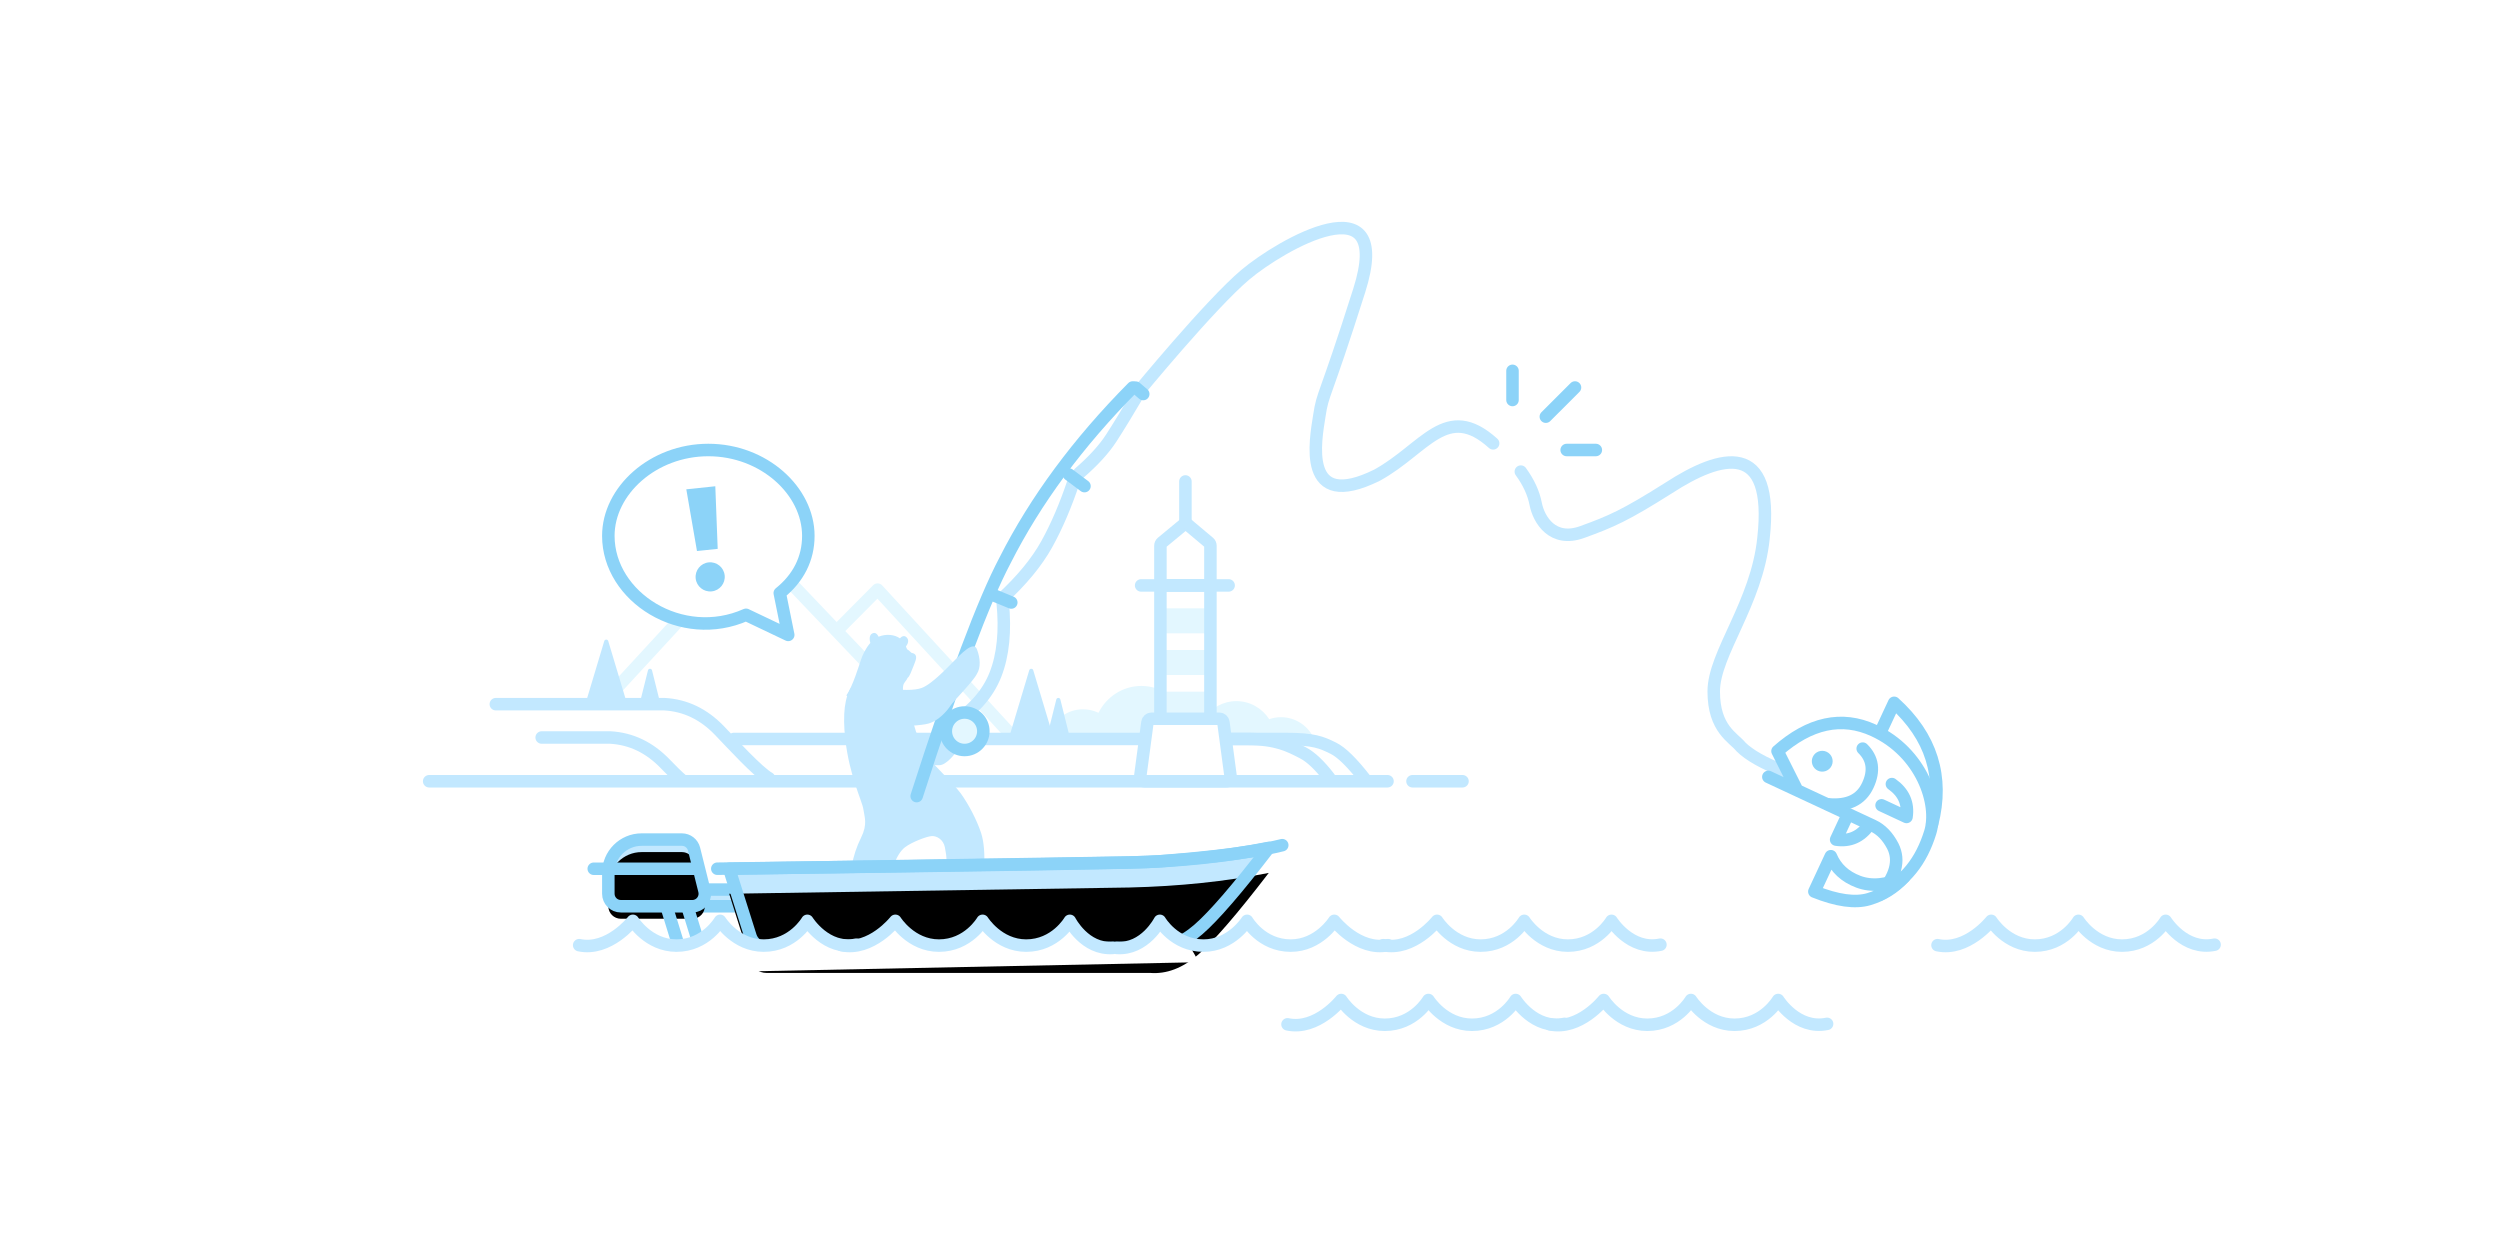 <svg xmlns="http://www.w3.org/2000/svg" xmlns:xlink="http://www.w3.org/1999/xlink" width="600px" height="300px" viewBox="0 0 600 300" version="1.1">
    <!-- Generator: Sketch 50.2 (55047) - http://www.bohemiancoding.com/sketch -->
    <title>gone_fishing_2</title>
    <desc>Created with Sketch.</desc>
    <defs>
        <path d="M12,0.5 L21.658,0.5 C23.034,0.5 24.234,1.437 24.568,2.772 L27.068,12.772 C27.47,14.38 26.493,16.009 24.885,16.41 C24.647,16.47 24.403,16.5 24.158,16.5 L7,16.5 C5.343,16.5 4,15.157 4,13.5 L4,8.5 C4,4.082 7.582,0.5 12,0.5 Z" id="path-1"/>
        <filter x="-12.5%" y="-18.8%" width="125.0%" height="137.5%" filterUnits="objectBoundingBox" id="filter-2">
            <feOffset dx="0" dy="3" in="SourceAlpha" result="shadowOffsetInner1"/>
            <feComposite in="shadowOffsetInner1" in2="SourceAlpha" operator="arithmetic" k2="-1" k3="1" result="shadowInnerInner1"/>
            <feColorMatrix values="0 0 0 0 1   0 0 0 0 1   0 0 0 0 1  0 0 0 1 0" type="matrix" in="shadowInnerInner1"/>
        </filter>
        <path d="M33,7.5 L129.07,6 C141.005,5.72 152.148,4.554 162.5,2.5 C154.958,12.334 149.311,18.873 145.561,22.115 C141.81,25.358 137.956,26.819 134,26.5 L41.932,26.5 C40.186,26.5 38.643,25.369 38.117,23.705 L33,7.5 Z" id="path-3"/>
        <filter x="-3.5%" y="-18.7%" width="106.9%" height="137.4%" filterUnits="objectBoundingBox" id="filter-4">
            <feOffset dx="0" dy="6" in="SourceAlpha" result="shadowOffsetInner1"/>
            <feComposite in="shadowOffsetInner1" in2="SourceAlpha" operator="arithmetic" k2="-1" k3="1" result="shadowInnerInner1"/>
            <feColorMatrix values="0 0 0 0 1   0 0 0 0 1   0 0 0 0 1  0 0 0 1 0" type="matrix" in="shadowInnerInner1"/>
        </filter>
    </defs>
    <g id="gone_fishing_2" stroke="none" stroke-width="1" fill="none" fill-rule="evenodd">
        <g id="Fishing" transform="translate(51, 54)">
            <g id="Bush1" transform="translate(200, 110.49)">
                <g id="Group-2" transform="translate(0.156, 0.136)"/>
                <g id="Bush1LightBlue" transform="translate(0.644, 0)" fill="#E3F7FF">
                    <path d="M55.803,7.635 C54.811,7.635 53.858,7.804 52.969,8.115 C51.281,5.502 48.383,3.777 45.091,3.777 C41.943,3.777 39.155,5.355 37.441,7.779 C36.756,7.372 35.959,7.139 35.11,7.139 C34.367,7.139 33.664,7.318 33.04,7.635 C31.357,3.244 27.177,0.136 22.286,0.136 C17.796,0.136 13.904,2.757 11.994,6.584 C10.865,6.042 9.605,5.739 8.275,5.739 C4.52,5.739 1.317,8.155 0.07,11.55 C-0.105,12.027 30.013,11.753 39.602,11.753 C40.832,11.753 42.274,13.034 43.378,13.034 C47.926,13.034 54.749,13.034 63.845,13.034 C62.498,9.857 59.404,7.635 55.803,7.635 Z" id="Bush1LightBlueShape"/>
                </g>
            </g>
            <path d="M52,133.5 L282,133.5" id="HorizonLine1" stroke="#C2E8FF" stroke-width="3" stroke-linecap="round"/>
            <path d="M68,115 L108.467,115 C113.48,115.285 117.872,117.388 121.643,121.307 C124.511,124.287 130.964,131.339 133.564,132.771" id="Path-15" stroke="#C2E8FF" stroke-width="3" stroke-linecap="round" stroke-linejoin="round"/>
            <g id="Mountain" transform="translate(95, 76)" stroke="#E3F7FF" stroke-linecap="round" stroke-linejoin="round" stroke-width="3">
                <g id="MountianLightBlue">
                    <polyline id="MountianLightBlueLine4" points="0.613 36.629 34.352 0 64.62 31.77"/>
                    <polyline id="MountianLightBlueLine1" points="55.028 21.18 64.62 11.511 95.954 45.584"/>
                </g>
            </g>
            <polygon id="Triangle-2-Copy-15" stroke="#C2E8FF" fill="#C2E8FF" stroke-linecap="round" stroke-linejoin="round" points="196.5 107 201 122 192 122"/>
            <polygon id="Triangle-2-Copy-16" stroke="#C2E8FF" fill="#C2E8FF" stroke-linecap="round" stroke-linejoin="round" points="203 114 205 122 201 122"/>
            <polygon id="Triangle-2-Copy-15" stroke="#C2E8FF" fill="#C2E8FF" stroke-linecap="round" stroke-linejoin="round" points="94.5 100 99 115 90 115"/>
            <polygon id="Triangle-2-Copy-16" stroke="#C2E8FF" fill="#C2E8FF" stroke-linecap="round" stroke-linejoin="round" points="105 107 107 115 103 115"/>
            <path d="M79,123 L95.467,123 C100.48,123.285 104.872,125.388 108.643,129.307 C110.157,130.88 111.505,132.23 112.823,133.366" id="Path-15" stroke="#C2E8FF" stroke-width="3" stroke-linecap="round" stroke-linejoin="round"/>
            <path d="M288,133.5 L300,133.5" id="HorizonLine1" stroke="#C2E8FF" stroke-width="3" stroke-linecap="round"/>
            <path d="M268.013,132.648 C265.708,129.649 263.596,127.654 261.675,126.663 C258.377,124.962 255.313,123.352 248.357,123.352 C243.72,123.352 202.652,123.352 125.153,123.352" id="Path-17" stroke="#C2E8FF" stroke-width="3" stroke-linecap="round" stroke-linejoin="round"/>
            <path d="M276.666,133.101 C273.524,129.054 270.976,126.549 269.021,125.583 C266.087,124.135 264.313,123.352 257.357,123.352 C255.799,123.352 250.881,123.352 242.603,123.352" id="Path-17" stroke="#C2E8FF" stroke-width="3" stroke-linecap="round" stroke-linejoin="round"/>
            <g id="Group-5" transform="translate(91, 0)">
                <g id="Group-3">
                    <g id="Page-1" transform="translate(229, 46.5) scale(-1, 1) translate(-229, -46.5) translate(217, 35)" stroke="#8CD3F8" stroke-linecap="round" stroke-linejoin="round" stroke-width="3">
                        <path d="M12,11 L5,4" id="Stroke-1"/>
                        <path d="M20,7 L20,0" id="Stroke-2"/>
                        <path d="M7,19 L0,19" id="Stroke-4"/>
                    </g>
                    <g id="Group-2" transform="translate(60, 96)" fill="#C2E8FF">
                        <path d="M2.259,21.076 C3.585,18.491 5.327,14.658 4.821,13.281 C4.597,12.666 4.284,12.336 4.166,11.781 C3.696,11.364 3.509,9.946 3.247,8.952 C3.106,8.423 2.983,7.645 2.964,7.619 C2.729,6.504 2.944,5.695 4.166,5.695 C4.544,5.415 4.915,5.246 5.089,5.123 C5.161,5.074 5.25,5.038 5.348,5.008 C5.471,4.802 5.596,4.598 5.731,4.403 C5.389,3.745 5.125,2.818 5.878,2.233 C6.662,1.626 7.251,2.358 7.462,2.689 C8.859,1.991 10.91,2.082 12.579,3.104 C12.791,2.834 13.391,1.947 14.227,2.584 C15.043,3.207 14.443,4.594 14.304,4.889 C15.237,6.355 15.7,8.139 15.864,9.077 C16.109,10.472 16.853,15.918 17.996,18.186 C18.302,18.793 -0.399,24.671 2.259,21.076 Z" id="Fill-1" fill-rule="nonzero" transform="translate(10, 12.116) scale(-1, 1) rotate(-9) translate(-10, -12.116) "/>
                        <path d="M2.42,14.811 C0.723,17.2 0.202,21.368 0.858,27.314 C1.843,36.234 4.923,42.231 5.201,44.182 C5.478,46.133 6.273,47.768 4.657,51.034 C3.58,53.212 2.834,55.47 2.42,57.81 L12.433,57.81 C13.207,55.646 14.134,54.152 15.215,53.327 C16.836,52.089 20.492,50.707 21.645,50.654 C22.798,50.602 24.378,51.448 24.769,53.327 C25.029,54.58 25.159,55.628 25.159,56.47 L34.19,58.62 C34.382,54.895 34.142,52.004 33.471,49.945 C32.464,46.858 30.499,43.089 28.601,40.441 C26.703,37.793 20.227,31.821 19.398,30.267 C18.569,28.714 17.395,23.487 16.628,21.945 C16.116,20.917 13.788,18.121 9.643,13.557 L2.42,14.811 Z" id="Path-4"/>
                        <path d="M16.996,25.509 C19.159,26.418 20.645,26.864 21.455,26.848 C22.669,26.824 24.862,24.868 25.886,23.868 C26.91,22.868 29.229,20.182 29.927,21.964 C30.624,23.746 30.304,25.213 29.927,26.277 C29.486,27.533 28.478,28.983 27.849,29.964 C27.219,30.945 25.088,33.612 23.496,33.644 C22.435,33.666 19.429,33.666 14.479,33.644 L16.996,25.509 Z" id="Path-5"/>
                    </g>
                    <g id="Group" transform="translate(0, 147)" stroke-linecap="round" stroke-linejoin="round">
                        <rect id="Rectangle-3" stroke="#8CD3F8" stroke-width="3" fill="#C2E8FF" x="25" y="12.5" width="11" height="4"/>
                        <g id="Rectangle-2">
                            <use fill="#C2E8FF" fill-rule="evenodd" xlink:href="#path-1"/>
                            <use fill="black" fill-opacity="1" filter="url(#filter-2)" xlink:href="#path-1"/>
                            <use stroke="#8CD3F8" stroke-width="3" xlink:href="#path-1"/>
                        </g>
                        <g id="Rectangle">
                            <use fill="#C2E8FF" fill-rule="evenodd" xlink:href="#path-3"/>
                            <use fill="black" fill-opacity="1" filter="url(#filter-4)" xlink:href="#path-3"/>
                            <use stroke="#8CD3F8" stroke-width="3" xlink:href="#path-3"/>
                        </g>
                        <path d="M30.153,7.49 C96.953,6.664 132.277,6.081 136.124,5.742 C141.894,5.233 156.436,4.179 165.739,1.841" id="Path-2" stroke="#8CD3F8" stroke-width="3"/>
                        <path d="M0.5,7.5 L25.5,7.5" id="Path-3" stroke="#8CD3F8" stroke-width="3"/>
                        <path d="M23,16.688 L25.863,25.981" id="Path-3" stroke="#8CD3F8" stroke-width="3"/>
                        <path d="M18,16.688 L20.863,25.981" id="Path-3" stroke="#8CD3F8" stroke-width="3"/>
                    </g>
                    <path d="M131,40.297 C131,40.297 148.433,19.062 156.876,11.938 C165.319,4.812 192.712,-11.063 184.216,15.721 C175.72,42.505 175.544,39.928 174.649,45.736 C173.755,51.543 170.253,69.077 188.519,60.025 C200.025,53.692 205.124,42.269 216.353,52.402" id="Path-9" stroke="#C2E8FF" stroke-width="3" stroke-linecap="round" stroke-linejoin="round"/>
                    <path d="M223,59.187 C224.874,61.766 226.06,64.342 226.56,66.916 C227.309,70.777 230.655,76.249 237.705,73.695 C244.755,71.142 248.049,69.695 258.454,63.13 C271.14,54.881 283.842,51.658 281.243,75.139 C279.667,90.748 269.295,102.866 269.295,111.938 C269.295,121.01 274.029,122.998 275.862,125.286 C277.812,127.214 281.224,129.146 286.097,131.083" id="Path-10" stroke="#C2E8FF" stroke-width="3" stroke-linecap="round" stroke-linejoin="round"/>
                    <path d="M98.639,90.578 C99.327,97.432 98.752,103.205 96.911,107.896 C95.071,112.586 91.529,116.562 86.286,119.824" id="Path-8" stroke="#C2E8FF" stroke-width="3" stroke-linecap="round" stroke-linejoin="round"/>
                    <path d="M115.72,61.404 C113.78,67.232 111.61,72.303 109.212,76.619 C106.813,80.935 103.214,85.3 98.412,89.715" id="Path-8" stroke="#C2E8FF" stroke-width="3" stroke-linecap="round" stroke-linejoin="round"/>
                    <path d="M131.408,40.153 C128.657,44.819 126.42,48.481 124.695,51.142 C122.971,53.802 120.422,56.597 117.047,59.526" id="Path-8" stroke="#C2E8FF" stroke-width="3" stroke-linecap="round" stroke-linejoin="round"/>
                    <path d="M129.848,39 C116.728,52.241 106.521,66.061 99.227,80.46 C94.054,90.243 86.979,109.111 78,137.066" id="Path-6" stroke="#8CD3F8" stroke-width="3" stroke-linecap="round" stroke-linejoin="round"/>
                    <circle id="Oval" stroke="#8CD3F8" stroke-width="3" fill="#E3F7FF" stroke-linecap="round" stroke-linejoin="round" cx="89.5" cy="121.5" r="4.5"/>
                    <path d="M70.06,111.115 C74.419,111.736 77.461,111.736 79.186,111.115 C81.773,110.184 85.935,105.626 87.155,104.434 C88.376,103.242 91.618,99.663 92.449,101.787 C93.28,103.911 93.423,106.256 92.449,107.746 C91.557,109.563 86.846,114.225 86.096,115.394 C85.346,116.563 83.294,118.965 80.829,119.654 C79.186,120.113 75.243,120.355 69,120.381 L70.06,111.115 Z" id="Path-5" fill="#C2E8FF"/>
                    <path d="M114.555,59.89 L118.273,62.668" id="Path-7" stroke="#8CD3F8" stroke-width="3" stroke-linecap="round" stroke-linejoin="round"/>
                    <path d="M130.584,39.036 L132.377,40.568" id="Path-7" stroke="#8CD3F8" stroke-width="3" stroke-linecap="round" stroke-linejoin="round"/>
                    <path d="M96.555,88.89 L100.709,90.604" id="Path-7" stroke="#8CD3F8" stroke-width="3" stroke-linecap="round" stroke-linejoin="round"/>
                </g>
                <g id="Group-4" transform="translate(302.5, 137) rotate(25) translate(-302.5, -137) translate(281, 112)">
                    <path d="M9.02,29.377 L0.746,22.838 C4.865,13.387 11.131,8.634 19.543,8.581 C32.161,8.501 41.224,17.872 42.202,25.022 C43.181,32.172 41.798,38.078 37.494,43.771 C39.202,38.21 38.523,34.22 35.457,31.801 C33.349,30.185 31.228,29.377 29.093,29.377 L1.366,29.377" id="Path-11" stroke="#8CD3F8" stroke-width="3" stroke-linecap="round" stroke-linejoin="round"/>
                    <path d="M19.018,13.65 C22.243,14.784 23.856,17.278 23.856,21.13 C23.856,24.983 21.607,27.701 17.111,29.283" id="Path-12" stroke="#8CD3F8" stroke-width="3" stroke-linecap="round" stroke-linejoin="round"/>
                    <circle id="Oval-2" fill="#8CD3F8" cx="11.5" cy="20.5" r="2.5"/>
                    <path d="M28.965,18.402 C32.379,19.021 34.551,20.911 35.482,24.073 L28.875,24.073" id="Path-13" stroke="#8CD3F8" stroke-width="3" stroke-linecap="round" stroke-linejoin="round"/>
                    <path d="M22.091,30 C25.504,30.619 27.676,32.509 28.608,35.671 L22,35.671" id="Path-13" stroke="#8CD3F8" stroke-width="3" stroke-linecap="round" stroke-linejoin="round" transform="translate(25.304, 32.836) rotate(-270) translate(-25.304, -32.836) "/>
                    <path d="M41.043,37.449 C38.128,40.918 34.97,42.783 31.569,43.045 C28.168,43.307 25.312,42.387 23,40.287 L23,49.649 C28.87,49.324 33.081,48.032 35.633,45.772 C38.185,43.513 39.988,40.738 41.043,37.449 Z" id="Path-14" stroke="#8CD3F8" stroke-width="3" stroke-linecap="round" stroke-linejoin="round"/>
                    <path d="M21.215,8.414 L21.215,0.498 C32.745,4.042 39.597,11.542 41.77,22.998" id="Path-15" stroke="#8CD3F8" stroke-width="3" stroke-linecap="round" stroke-linejoin="round"/>
                </g>
            </g>
            <path d="M111.443,173.256 L119.517,170.289 L121.925,167.399 L129.68,173.256 L134.913,173.256 L141.139,168.954 L143.461,167.399 L146.454,170.328 L152.322,173.256 L157.672,171.993 L163.746,167.399 L168.438,170.328 L174.269,173.256 L180.455,171.993 L185.29,167.399 L188.82,170.328 L194.102,171.993 L199.039,171.993 L203.492,170.289 L206.05,167.399 L209.638,171.993 L215.134,173.458 C218.735,172.98 220.484,172.98 220.379,173.458 C220.309,173.78 229.177,166.947 227.351,168.078 C226.953,168.325 230.556,169.426 233.478,171.993 C234.436,172.835 235.495,174.481 236.654,176.932 L109.997,179.518 L111.443,173.256 Z" id="Path-16" fill="#FFFFFF"/>
            <g id="HookWater" transform="translate(88, 167)" stroke="#C2E8FF" stroke-linecap="round" stroke-linejoin="round" stroke-width="3">
                <g id="HookWaterLightBlue">
                    <path d="M66.502,5.723 C59.258,7.229 54.762,0 54.762,0 L54.753,0 C54.753,0 51.324,5.945 44.28,5.945 C37.53,5.945 33.826,0 33.826,0 L33.815,0 C33.815,0 30.391,5.945 23.347,5.945 C16.595,5.945 12.894,0 12.894,0 L12.882,0 C12.882,0 7.087,7.348 0,5.841" id="Water8"/>
                    <path d="M128.118,6.5 C121.328,7.01 117.762,0 117.762,0 L117.753,0 C117.753,0 114.324,5.945 107.28,5.945 C100.53,5.945 96.826,0 96.826,0 L96.815,0 C96.815,0 93.391,5.945 86.347,5.945 C79.595,5.945 75.894,0 75.894,0 L75.882,0 C75.882,0 70.087,7.348 63,5.841" id="Water7"/>
                    <path d="M194.118,6.5 C187.328,7.01 183.762,0 183.762,0 L183.753,0 C183.753,0 180.324,5.945 173.28,5.945 C166.53,5.945 162.826,0 162.826,0 L162.815,0 C162.815,0 159.391,5.945 152.347,5.945 C145.595,5.945 141.894,0 141.894,0 L141.882,0 C141.882,0 136.087,7.348 129,5.841" id="Water7" transform="translate(161.559, 3.263) scale(-1, 1) translate(-161.559, -3.263) "/>
                    <path d="M259.502,5.723 C252.258,7.229 247.762,0 247.762,0 L247.753,0 C247.753,0 244.324,5.945 237.28,5.945 C230.53,5.945 226.826,0 226.826,0 L226.815,0 C226.815,0 223.391,5.945 216.347,5.945 C209.595,5.945 205.894,0 205.894,0 L205.882,0 C205.882,0 200.087,7.348 193,5.841" id="Water4"/>
                    <path d="M236.502,24.723 C229.258,26.229 224.762,19 224.762,19 L224.753,19 C224.753,19 221.324,24.945 214.28,24.945 C207.53,24.945 203.826,19 203.826,19 L203.815,19 C203.815,19 200.391,24.945 193.347,24.945 C186.595,24.945 182.894,19 182.894,19 L182.882,19 C182.882,19 177.087,26.348 170,24.841" id="Water3"/>
                    <path d="M392.502,5.723 C385.258,7.229 380.762,0 380.762,0 L380.753,0 C380.753,0 377.324,5.945 370.28,5.945 C363.53,5.945 359.826,0 359.826,0 L359.815,0 C359.815,0 356.391,5.945 349.347,5.945 C342.595,5.945 338.894,0 338.894,0 L338.882,0 C338.882,0 333.087,7.348 326,5.841" id="Water2"/>
                    <path d="M299.502,24.723 C292.258,26.229 287.762,19 287.762,19 L287.753,19 C287.753,19 284.324,24.945 277.28,24.945 C270.53,24.945 266.826,19 266.826,19 L266.815,19 C266.815,19 263.391,24.945 256.347,24.945 C249.595,24.945 245.894,19 245.894,19 L245.882,19 C245.882,19 240.087,26.348 233,24.841" id="Water1"/>
                </g>
            </g>
        </g>
        <g id="Group-7" transform="translate(146, 108)">
            <g id="Page-1" fill="#FFFFFF" stroke="#8CD3F8" stroke-linejoin="round" stroke-width="3">
                <path d="M0,20.605 C0,35.331 17.617,46.422 33.044,39.553 L43.174,44.377 L41.143,34.342 C45.585,30.781 48,26.091 48,20.605 C48,9.771 37.256,0 24,0 C10.744,0 0,9.771 0,20.605 Z" id="Stroke-3"/>
            </g>
            <g id="Group-6" transform="translate(23.5, 21.5) rotate(-6) translate(-23.5, -21.5) translate(20, 9)" fill="#8CD3F8">
                <polygon id="Rectangle" points="0 0 7 0 6 15 1 15"/>
                <circle id="Oval-2" cx="3.5" cy="21.5" r="3.5"/>
            </g>
        </g>
        <g id="Group-8" transform="translate(273, 115)">
            <path d="M3.376,57.5 L19.624,57.5 C20.126,57.5 20.549,57.871 20.616,58.368 L22.349,71.368 C22.422,71.915 22.037,72.418 21.49,72.491 C21.446,72.497 21.402,72.5 21.358,72.5 L1.642,72.5 C1.09,72.5 0.642,72.052 0.642,71.5 C0.642,71.456 0.645,71.412 0.651,71.368 L2.384,58.368 C2.451,57.871 2.874,57.5 3.376,57.5 Z" id="Rectangle-4" stroke="#C2E8FF" stroke-width="3" fill="#FFFFFF" stroke-linecap="round" stroke-linejoin="round"/>
            <rect id="Rectangle-6" fill="#E3F7FF" x="6" y="31" width="11" height="6"/>
            <rect id="Rectangle-6" fill="#E3F7FF" x="6" y="41" width="11" height="6"/>
            <rect id="Rectangle-6" fill="#E3F7FF" x="6" y="51" width="11" height="6"/>
            <rect id="Rectangle-4" stroke="#C2E8FF" stroke-width="3" stroke-linecap="round" stroke-linejoin="round" x="5.5" y="25.5" width="12" height="32" rx="1"/>
            <path d="M5.863,15.2 L11.548,10.5 L17.143,15.2 C17.369,15.39 17.5,15.671 17.5,15.966 L17.5,24.5 C17.5,25.052 17.052,25.5 16.5,25.5 L6.5,25.5 C5.948,25.5 5.5,25.052 5.5,24.5 L5.5,15.971 C5.5,15.673 5.633,15.39 5.863,15.2 Z" id="Rectangle-4" stroke="#C2E8FF" stroke-width="3" stroke-linecap="round" stroke-linejoin="round"/>
            <path d="M0.871,25.5 L21.871,25.5" id="Path-18" stroke="#C2E8FF" stroke-width="3" stroke-linecap="round" stroke-linejoin="round"/>
            <path d="M11.5,10.299 L11.5,0.55" id="Path-19" stroke="#C2E8FF" stroke-width="3" stroke-linecap="round" stroke-linejoin="round"/>
        </g>
    </g>
</svg>